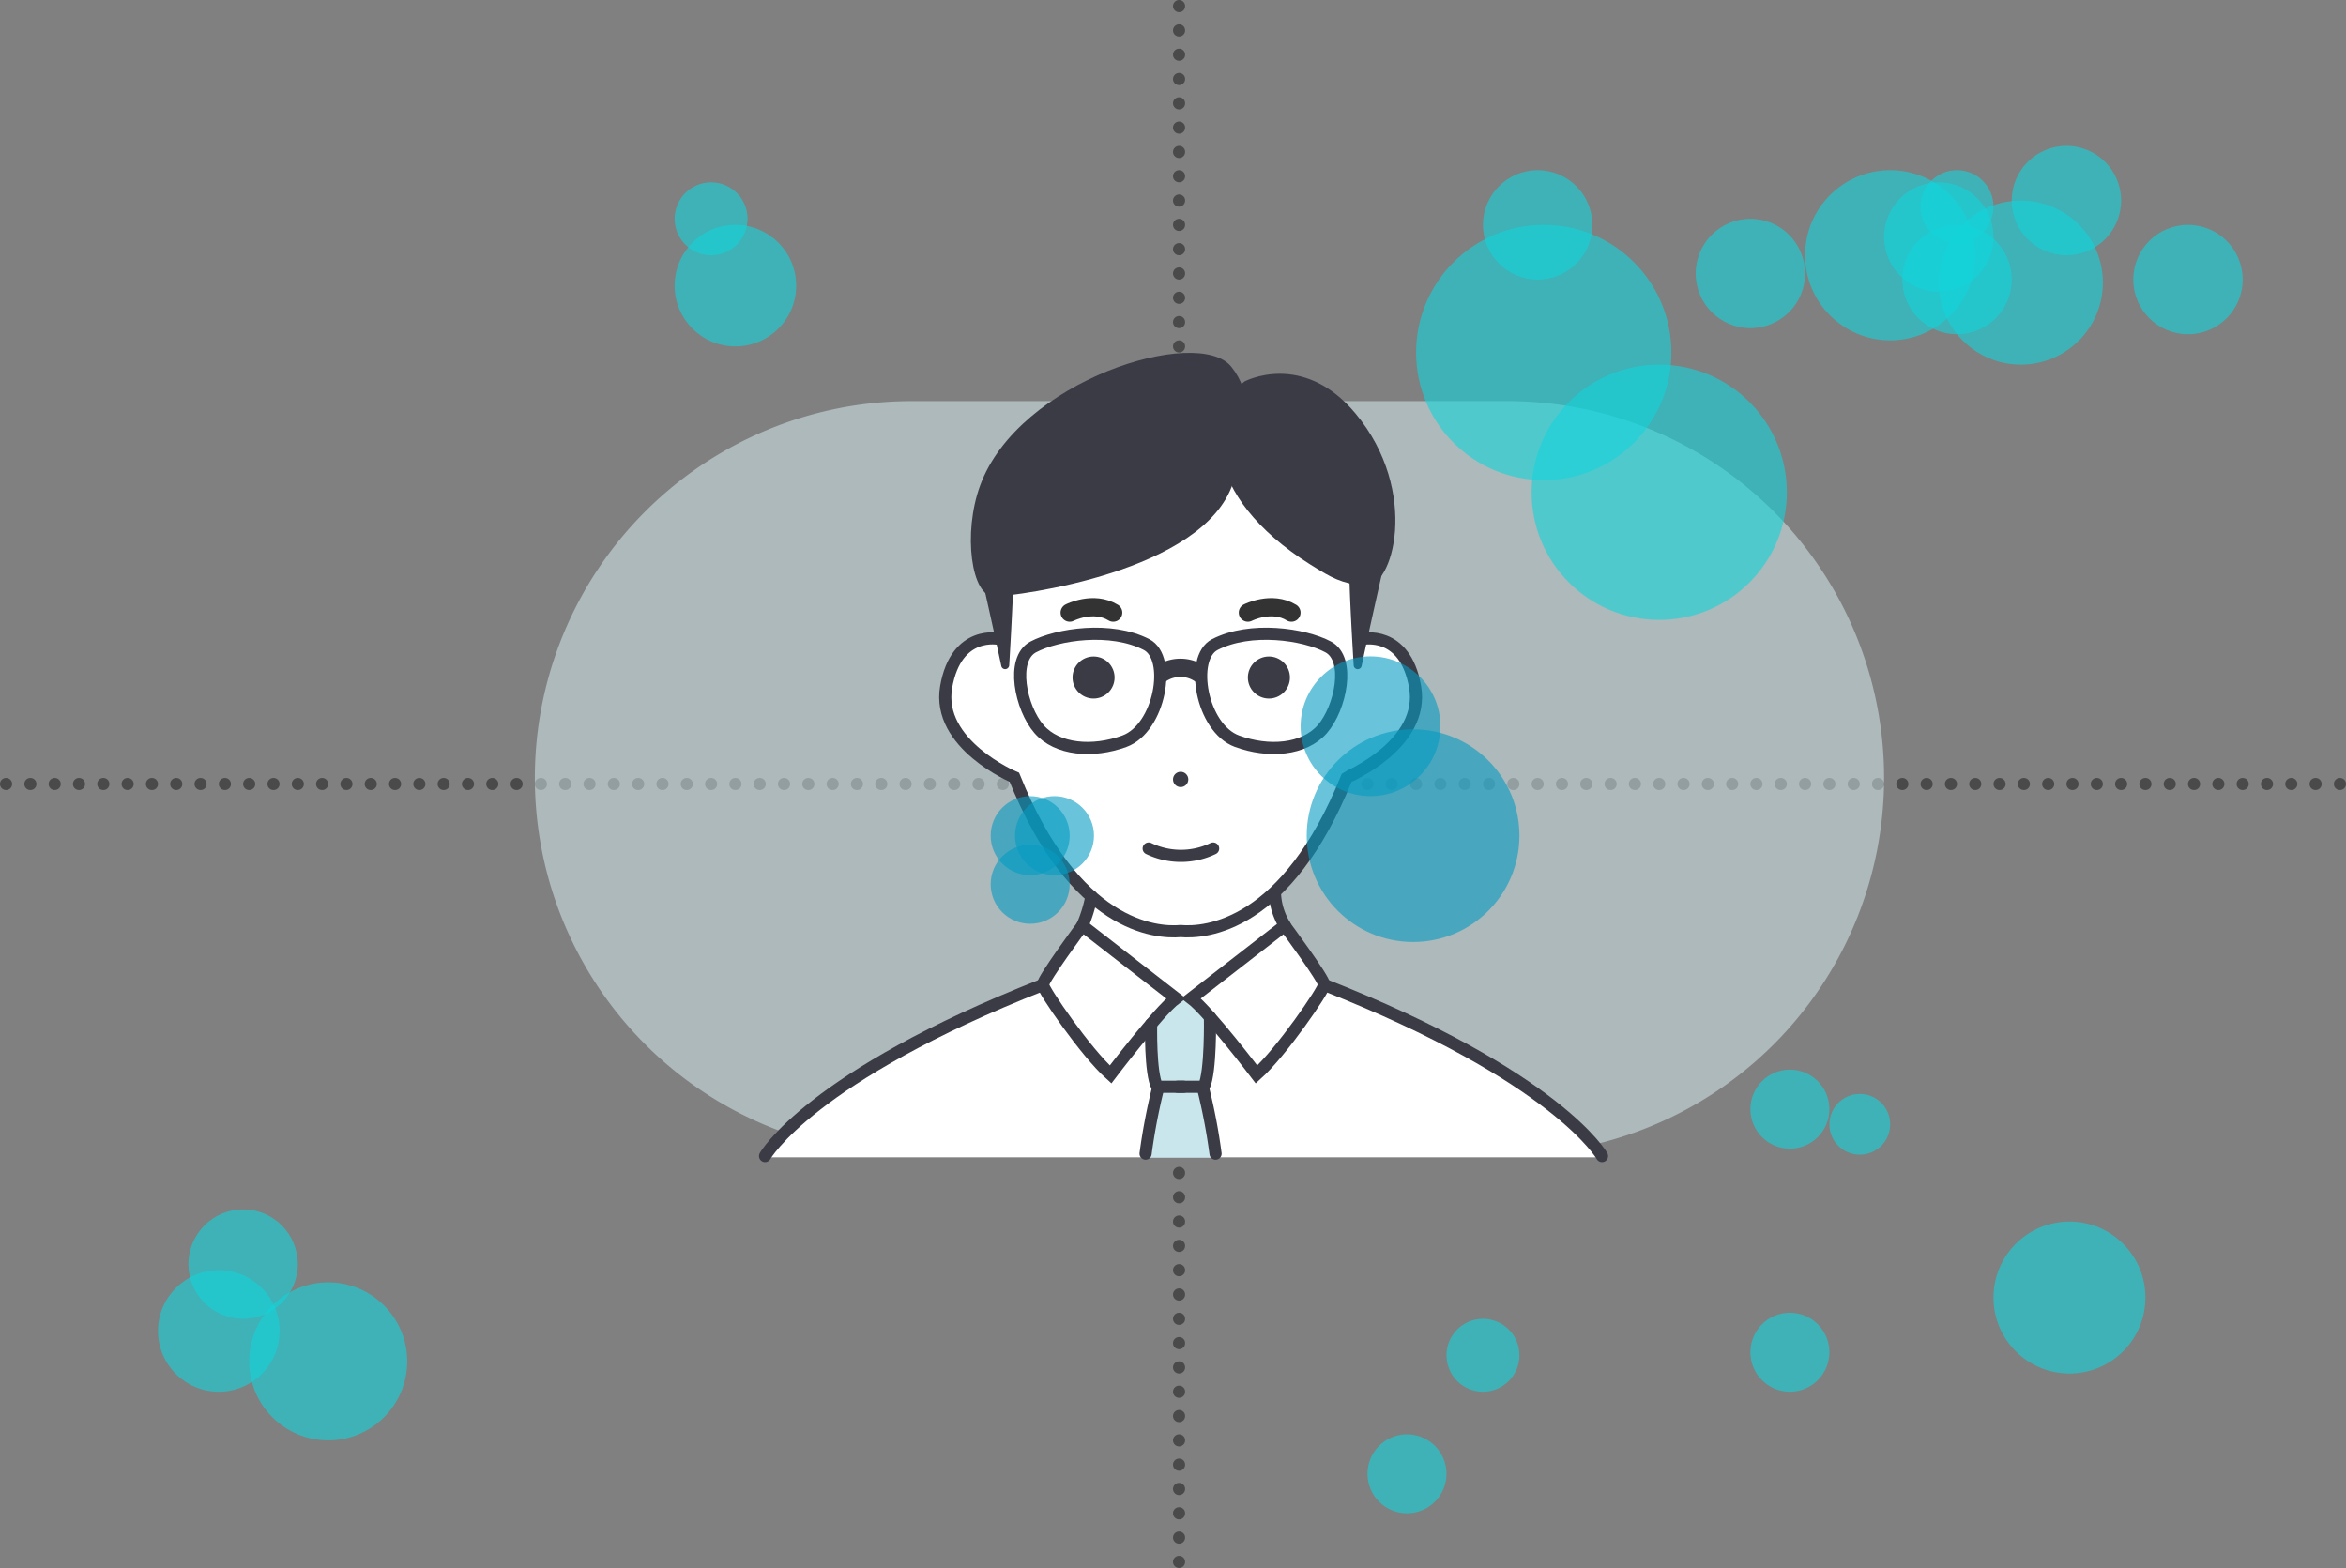 <svg xmlns="http://www.w3.org/2000/svg" xmlns:xlink="http://www.w3.org/1999/xlink" viewBox="0 0 386 258"><rect x="0" y="0" width="386" height="258" fill="#808080" stroke="none"/><defs><style>.cls-1,.cls-10,.cls-14,.cls-15{fill:none;}.cls-2{clip-path:url(#clip-path);}.cls-3{opacity:0.7;}.cls-4{fill:#333;}.cls-5{clip-path:url(#clip-path-2);}.cls-6{fill:#daf3f5;opacity:0.5;}.cls-16,.cls-17,.cls-6{isolation:isolate;}.cls-13,.cls-7,.cls-8{fill:#fff;}.cls-10,.cls-12,.cls-14,.cls-15,.cls-8{stroke:#3b3b46;}.cls-10,.cls-12,.cls-13,.cls-14,.cls-15,.cls-8{stroke-miterlimit:10;}.cls-10,.cls-12,.cls-15,.cls-8{stroke-width:2px;}.cls-9{fill:#cae6ed;}.cls-10,.cls-12,.cls-13{stroke-linecap:round;}.cls-11{fill:#3b3b46;}.cls-12{fill:#fff278;}.cls-13{stroke:#333;}.cls-13,.cls-14{stroke-width:3px;}.cls-16{fill:#13d3db;}.cls-16,.cls-17{opacity:0.6;}.cls-17{fill:#059bc2;}</style><clipPath id="clip-path"><rect class="cls-1" x="193" width="2" height="258"/></clipPath><clipPath id="clip-path-2"><rect class="cls-1" y="128" width="389" height="2"/></clipPath></defs><g id="레이어_2" data-name="레이어 2"><g id="레이어_1-2" data-name="레이어 1"><g class="cls-2"><g id="반복_그리드_12" data-name="반복 그리드 12" class="cls-3"><circle id="타원_1282" data-name="타원 1282" class="cls-4" cx="194" cy="1" r="1"/><circle id="타원_1282-2" data-name="타원 1282-2" class="cls-4" cx="194" cy="5" r="1"/><circle id="타원_1282-3" data-name="타원 1282-3" class="cls-4" cx="194" cy="9" r="1"/><circle id="타원_1282-4" data-name="타원 1282-4" class="cls-4" cx="194" cy="13" r="1"/><circle id="타원_1282-5" data-name="타원 1282-5" class="cls-4" cx="194" cy="17" r="1"/><circle id="타원_1282-6" data-name="타원 1282-6" class="cls-4" cx="194" cy="21" r="1"/><circle id="타원_1282-7" data-name="타원 1282-7" class="cls-4" cx="194" cy="25" r="1"/><circle id="타원_1282-8" data-name="타원 1282-8" class="cls-4" cx="194" cy="29" r="1"/><circle id="타원_1282-9" data-name="타원 1282-9" class="cls-4" cx="194" cy="33" r="1"/><circle id="타원_1282-10" data-name="타원 1282-10" class="cls-4" cx="194" cy="37" r="1"/><circle id="타원_1282-11" data-name="타원 1282-11" class="cls-4" cx="194" cy="41" r="1"/><circle id="타원_1282-12" data-name="타원 1282-12" class="cls-4" cx="194" cy="45" r="1"/><circle id="타원_1282-13" data-name="타원 1282-13" class="cls-4" cx="194" cy="49" r="1"/><circle id="타원_1282-14" data-name="타원 1282-14" class="cls-4" cx="194" cy="53" r="1"/><circle id="타원_1282-15" data-name="타원 1282-15" class="cls-4" cx="194" cy="57" r="1"/><circle id="타원_1282-16" data-name="타원 1282-16" class="cls-4" cx="194" cy="61" r="1"/><circle id="타원_1282-17" data-name="타원 1282-17" class="cls-4" cx="194" cy="65" r="1"/><circle id="타원_1282-18" data-name="타원 1282-18" class="cls-4" cx="194" cy="69" r="1"/><circle id="타원_1282-19" data-name="타원 1282-19" class="cls-4" cx="194" cy="73" r="1"/><circle id="타원_1282-20" data-name="타원 1282-20" class="cls-4" cx="194" cy="77" r="1"/><circle id="타원_1282-21" data-name="타원 1282-21" class="cls-4" cx="194" cy="81" r="1"/><circle id="타원_1282-22" data-name="타원 1282-22" class="cls-4" cx="194" cy="85" r="1"/><circle id="타원_1282-23" data-name="타원 1282-23" class="cls-4" cx="194" cy="89" r="1"/><circle id="타원_1282-24" data-name="타원 1282-24" class="cls-4" cx="194" cy="93" r="1"/><circle id="타원_1282-25" data-name="타원 1282-25" class="cls-4" cx="194" cy="97" r="1"/><circle id="타원_1282-26" data-name="타원 1282-26" class="cls-4" cx="194" cy="101" r="1"/><circle id="타원_1282-27" data-name="타원 1282-27" class="cls-4" cx="194" cy="105" r="1"/><circle id="타원_1282-28" data-name="타원 1282-28" class="cls-4" cx="194" cy="109" r="1"/><circle id="타원_1282-29" data-name="타원 1282-29" class="cls-4" cx="194" cy="113" r="1"/><circle id="타원_1282-30" data-name="타원 1282-30" class="cls-4" cx="194" cy="117" r="1"/><circle id="타원_1282-31" data-name="타원 1282-31" class="cls-4" cx="194" cy="121" r="1"/><circle id="타원_1282-32" data-name="타원 1282-32" class="cls-4" cx="194" cy="125" r="1"/><circle id="타원_1282-33" data-name="타원 1282-33" class="cls-4" cx="194" cy="129" r="1"/><circle id="타원_1282-34" data-name="타원 1282-34" class="cls-4" cx="194" cy="133" r="1"/><circle id="타원_1282-35" data-name="타원 1282-35" class="cls-4" cx="194" cy="137" r="1"/><circle id="타원_1282-36" data-name="타원 1282-36" class="cls-4" cx="194" cy="141" r="1"/><circle id="타원_1282-37" data-name="타원 1282-37" class="cls-4" cx="194" cy="145" r="1"/><circle id="타원_1282-38" data-name="타원 1282-38" class="cls-4" cx="194" cy="149" r="1"/><circle id="타원_1282-39" data-name="타원 1282-39" class="cls-4" cx="194" cy="153" r="1"/><circle id="타원_1282-40" data-name="타원 1282-40" class="cls-4" cx="194" cy="157" r="1"/><circle id="타원_1282-41" data-name="타원 1282-41" class="cls-4" cx="194" cy="161" r="1"/><circle id="타원_1282-42" data-name="타원 1282-42" class="cls-4" cx="194" cy="165" r="1"/><circle id="타원_1282-43" data-name="타원 1282-43" class="cls-4" cx="194" cy="169" r="1"/><circle id="타원_1282-44" data-name="타원 1282-44" class="cls-4" cx="194" cy="173" r="1"/><circle id="타원_1282-45" data-name="타원 1282-45" class="cls-4" cx="194" cy="177" r="1"/><circle id="타원_1282-46" data-name="타원 1282-46" class="cls-4" cx="194" cy="181" r="1"/><circle id="타원_1282-47" data-name="타원 1282-47" class="cls-4" cx="194" cy="185" r="1"/><circle id="타원_1282-48" data-name="타원 1282-48" class="cls-4" cx="194" cy="189" r="1"/><circle id="타원_1282-49" data-name="타원 1282-49" class="cls-4" cx="194" cy="193" r="1"/><circle id="타원_1282-50" data-name="타원 1282-50" class="cls-4" cx="194" cy="197" r="1"/><circle id="타원_1282-51" data-name="타원 1282-51" class="cls-4" cx="194" cy="201" r="1"/><circle id="타원_1282-52" data-name="타원 1282-52" class="cls-4" cx="194" cy="205" r="1"/><circle id="타원_1282-53" data-name="타원 1282-53" class="cls-4" cx="194" cy="209" r="1"/><circle id="타원_1282-54" data-name="타원 1282-54" class="cls-4" cx="194" cy="213" r="1"/><circle id="타원_1282-55" data-name="타원 1282-55" class="cls-4" cx="194" cy="217" r="1"/><circle id="타원_1282-56" data-name="타원 1282-56" class="cls-4" cx="194" cy="221" r="1"/><circle id="타원_1282-57" data-name="타원 1282-57" class="cls-4" cx="194" cy="225" r="1"/><circle id="타원_1282-58" data-name="타원 1282-58" class="cls-4" cx="194" cy="229" r="1"/><circle id="타원_1282-59" data-name="타원 1282-59" class="cls-4" cx="194" cy="233" r="1"/><circle id="타원_1282-60" data-name="타원 1282-60" class="cls-4" cx="194" cy="237" r="1"/><circle id="타원_1282-61" data-name="타원 1282-61" class="cls-4" cx="194" cy="241" r="1"/><circle id="타원_1282-62" data-name="타원 1282-62" class="cls-4" cx="194" cy="245" r="1"/><circle id="타원_1282-63" data-name="타원 1282-63" class="cls-4" cx="194" cy="249" r="1"/><circle id="타원_1282-64" data-name="타원 1282-64" class="cls-4" cx="194" cy="253" r="1"/><circle id="타원_1282-65" data-name="타원 1282-65" class="cls-4" cx="194" cy="257" r="1"/></g></g><g class="cls-5"><g id="반복_그리드_13" data-name="반복 그리드 13" class="cls-3"><circle id="타원_1283" data-name="타원 1283" class="cls-4" cx="1" cy="129" r="1"/><circle id="타원_1283-2" data-name="타원 1283-2" class="cls-4" cx="5" cy="129" r="1"/><circle id="타원_1283-3" data-name="타원 1283-3" class="cls-4" cx="9" cy="129" r="1"/><circle id="타원_1283-4" data-name="타원 1283-4" class="cls-4" cx="13" cy="129" r="1"/><circle id="타원_1283-5" data-name="타원 1283-5" class="cls-4" cx="17" cy="129" r="1"/><circle id="타원_1283-6" data-name="타원 1283-6" class="cls-4" cx="21" cy="129" r="1"/><circle id="타원_1283-7" data-name="타원 1283-7" class="cls-4" cx="25" cy="129" r="1"/><circle id="타원_1283-8" data-name="타원 1283-8" class="cls-4" cx="29" cy="129" r="1"/><circle id="타원_1283-9" data-name="타원 1283-9" class="cls-4" cx="33" cy="129" r="1"/><circle id="타원_1283-10" data-name="타원 1283-10" class="cls-4" cx="37" cy="129" r="1"/><circle id="타원_1283-11" data-name="타원 1283-11" class="cls-4" cx="41" cy="129" r="1"/><circle id="타원_1283-12" data-name="타원 1283-12" class="cls-4" cx="45" cy="129" r="1"/><circle id="타원_1283-13" data-name="타원 1283-13" class="cls-4" cx="49" cy="129" r="1"/><circle id="타원_1283-14" data-name="타원 1283-14" class="cls-4" cx="53" cy="129" r="1"/><circle id="타원_1283-15" data-name="타원 1283-15" class="cls-4" cx="57" cy="129" r="1"/><circle id="타원_1283-16" data-name="타원 1283-16" class="cls-4" cx="61" cy="129" r="1"/><circle id="타원_1283-17" data-name="타원 1283-17" class="cls-4" cx="65" cy="129" r="1"/><circle id="타원_1283-18" data-name="타원 1283-18" class="cls-4" cx="69" cy="129" r="1"/><circle id="타원_1283-19" data-name="타원 1283-19" class="cls-4" cx="73" cy="129" r="1"/><circle id="타원_1283-20" data-name="타원 1283-20" class="cls-4" cx="77" cy="129" r="1"/><circle id="타원_1283-21" data-name="타원 1283-21" class="cls-4" cx="81" cy="129" r="1"/><circle id="타원_1283-22" data-name="타원 1283-22" class="cls-4" cx="85" cy="129" r="1"/><circle id="타원_1283-23" data-name="타원 1283-23" class="cls-4" cx="89" cy="129" r="1"/><circle id="타원_1283-24" data-name="타원 1283-24" class="cls-4" cx="93" cy="129" r="1"/><circle id="타원_1283-25" data-name="타원 1283-25" class="cls-4" cx="97" cy="129" r="1"/><circle id="타원_1283-26" data-name="타원 1283-26" class="cls-4" cx="101" cy="129" r="1"/><circle id="타원_1283-27" data-name="타원 1283-27" class="cls-4" cx="105" cy="129" r="1"/><circle id="타원_1283-28" data-name="타원 1283-28" class="cls-4" cx="109" cy="129" r="1"/><circle id="타원_1283-29" data-name="타원 1283-29" class="cls-4" cx="113" cy="129" r="1"/><circle id="타원_1283-30" data-name="타원 1283-30" class="cls-4" cx="117" cy="129" r="1"/><circle id="타원_1283-31" data-name="타원 1283-31" class="cls-4" cx="121" cy="129" r="1"/><circle id="타원_1283-32" data-name="타원 1283-32" class="cls-4" cx="125" cy="129" r="1"/><circle id="타원_1283-33" data-name="타원 1283-33" class="cls-4" cx="129" cy="129" r="1"/><circle id="타원_1283-34" data-name="타원 1283-34" class="cls-4" cx="133" cy="129" r="1"/><circle id="타원_1283-35" data-name="타원 1283-35" class="cls-4" cx="137" cy="129" r="1"/><circle id="타원_1283-36" data-name="타원 1283-36" class="cls-4" cx="141" cy="129" r="1"/><circle id="타원_1283-37" data-name="타원 1283-37" class="cls-4" cx="145" cy="129" r="1"/><circle id="타원_1283-38" data-name="타원 1283-38" class="cls-4" cx="149" cy="129" r="1"/><circle id="타원_1283-39" data-name="타원 1283-39" class="cls-4" cx="153" cy="129" r="1"/><circle id="타원_1283-40" data-name="타원 1283-40" class="cls-4" cx="157" cy="129" r="1"/><circle id="타원_1283-41" data-name="타원 1283-41" class="cls-4" cx="161" cy="129" r="1"/><circle id="타원_1283-42" data-name="타원 1283-42" class="cls-4" cx="165" cy="129" r="1"/><circle id="타원_1283-43" data-name="타원 1283-43" class="cls-4" cx="169" cy="129" r="1"/><circle id="타원_1283-44" data-name="타원 1283-44" class="cls-4" cx="173" cy="129" r="1"/><circle id="타원_1283-45" data-name="타원 1283-45" class="cls-4" cx="177" cy="129" r="1"/><circle id="타원_1283-46" data-name="타원 1283-46" class="cls-4" cx="181" cy="129" r="1"/><circle id="타원_1283-47" data-name="타원 1283-47" class="cls-4" cx="185" cy="129" r="1"/><circle id="타원_1283-48" data-name="타원 1283-48" class="cls-4" cx="189" cy="129" r="1"/><circle id="타원_1283-49" data-name="타원 1283-49" class="cls-4" cx="193" cy="129" r="1"/><circle id="타원_1283-50" data-name="타원 1283-50" class="cls-4" cx="197" cy="129" r="1"/><circle id="타원_1283-51" data-name="타원 1283-51" class="cls-4" cx="201" cy="129" r="1"/><circle id="타원_1283-52" data-name="타원 1283-52" class="cls-4" cx="205" cy="129" r="1"/><circle id="타원_1283-53" data-name="타원 1283-53" class="cls-4" cx="209" cy="129" r="1"/><circle id="타원_1283-54" data-name="타원 1283-54" class="cls-4" cx="213" cy="129" r="1"/><circle id="타원_1283-55" data-name="타원 1283-55" class="cls-4" cx="217" cy="129" r="1"/><circle id="타원_1283-56" data-name="타원 1283-56" class="cls-4" cx="221" cy="129" r="1"/><circle id="타원_1283-57" data-name="타원 1283-57" class="cls-4" cx="225" cy="129" r="1"/><circle id="타원_1283-58" data-name="타원 1283-58" class="cls-4" cx="229" cy="129" r="1"/><circle id="타원_1283-59" data-name="타원 1283-59" class="cls-4" cx="233" cy="129" r="1"/><circle id="타원_1283-60" data-name="타원 1283-60" class="cls-4" cx="237" cy="129" r="1"/><circle id="타원_1283-61" data-name="타원 1283-61" class="cls-4" cx="241" cy="129" r="1"/><circle id="타원_1283-62" data-name="타원 1283-62" class="cls-4" cx="245" cy="129" r="1"/><circle id="타원_1283-63" data-name="타원 1283-63" class="cls-4" cx="249" cy="129" r="1"/><circle id="타원_1283-64" data-name="타원 1283-64" class="cls-4" cx="253" cy="129" r="1"/><circle id="타원_1283-65" data-name="타원 1283-65" class="cls-4" cx="257" cy="129" r="1"/><circle id="타원_1283-66" data-name="타원 1283-66" class="cls-4" cx="261" cy="129" r="1"/><circle id="타원_1283-67" data-name="타원 1283-67" class="cls-4" cx="265" cy="129" r="1"/><circle id="타원_1283-68" data-name="타원 1283-68" class="cls-4" cx="269" cy="129" r="1"/><circle id="타원_1283-69" data-name="타원 1283-69" class="cls-4" cx="273" cy="129" r="1"/><circle id="타원_1283-70" data-name="타원 1283-70" class="cls-4" cx="277" cy="129" r="1"/><circle id="타원_1283-71" data-name="타원 1283-71" class="cls-4" cx="281" cy="129" r="1"/><circle id="타원_1283-72" data-name="타원 1283-72" class="cls-4" cx="285" cy="129" r="1"/><circle id="타원_1283-73" data-name="타원 1283-73" class="cls-4" cx="289" cy="129" r="1"/><circle id="타원_1283-74" data-name="타원 1283-74" class="cls-4" cx="293" cy="129" r="1"/><circle id="타원_1283-75" data-name="타원 1283-75" class="cls-4" cx="297" cy="129" r="1"/><circle id="타원_1283-76" data-name="타원 1283-76" class="cls-4" cx="301" cy="129" r="1"/><circle id="타원_1283-77" data-name="타원 1283-77" class="cls-4" cx="305" cy="129" r="1"/><circle id="타원_1283-78" data-name="타원 1283-78" class="cls-4" cx="309" cy="129" r="1"/><circle id="타원_1283-79" data-name="타원 1283-79" class="cls-4" cx="313" cy="129" r="1"/><circle id="타원_1283-80" data-name="타원 1283-80" class="cls-4" cx="317" cy="129" r="1"/><circle id="타원_1283-81" data-name="타원 1283-81" class="cls-4" cx="321" cy="129" r="1"/><circle id="타원_1283-82" data-name="타원 1283-82" class="cls-4" cx="325" cy="129" r="1"/><circle id="타원_1283-83" data-name="타원 1283-83" class="cls-4" cx="329" cy="129" r="1"/><circle id="타원_1283-84" data-name="타원 1283-84" class="cls-4" cx="333" cy="129" r="1"/><circle id="타원_1283-85" data-name="타원 1283-85" class="cls-4" cx="337" cy="129" r="1"/><circle id="타원_1283-86" data-name="타원 1283-86" class="cls-4" cx="341" cy="129" r="1"/><circle id="타원_1283-87" data-name="타원 1283-87" class="cls-4" cx="345" cy="129" r="1"/><circle id="타원_1283-88" data-name="타원 1283-88" class="cls-4" cx="349" cy="129" r="1"/><circle id="타원_1283-89" data-name="타원 1283-89" class="cls-4" cx="353" cy="129" r="1"/><circle id="타원_1283-90" data-name="타원 1283-90" class="cls-4" cx="357" cy="129" r="1"/><circle id="타원_1283-91" data-name="타원 1283-91" class="cls-4" cx="361" cy="129" r="1"/><circle id="타원_1283-92" data-name="타원 1283-92" class="cls-4" cx="365" cy="129" r="1"/><circle id="타원_1283-93" data-name="타원 1283-93" class="cls-4" cx="369" cy="129" r="1"/><circle id="타원_1283-94" data-name="타원 1283-94" class="cls-4" cx="373" cy="129" r="1"/><circle id="타원_1283-95" data-name="타원 1283-95" class="cls-4" cx="377" cy="129" r="1"/><circle id="타원_1283-96" data-name="타원 1283-96" class="cls-4" cx="381" cy="129" r="1"/><circle id="타원_1283-97" data-name="타원 1283-97" class="cls-4" cx="385" cy="129" r="1"/></g></g><path id="사각형_2752-2" data-name="사각형 2752-2" class="cls-6" d="M150,66h98a62,62,0,0,1,62,62h0a62,62,0,0,1-62,62H150a62,62,0,0,1-62-62h0A62,62,0,0,1,150,66Z"/><path id="패스_375" data-name="패스 375" class="cls-7" d="M179.42,147.51l-1.53,5.38-3.69,4.57-2.88,4.39-3.24,1.43s-10.62,5.2-10.89,5.2-8.54,3.85-8.54,3.85l-6.48,3.86-6.66,4.21-5.22,4.3-5,5.73H263.19c-.44,0-3.68-4.5-3.68-4.5l-6.83-5.67-9-5.5-13-6.8-8.59-4.18-5.26-1.93-1.92-3.48-2.54-4L210,150.78v-2.09Z"/><path id="패스_376" data-name="패스 376" class="cls-8" d="M232.83,113c-1.67-9.49-8.74-7.85-8.77-7.86s-.38-1-1.65-19.78l-9.5-13.56-18.66-.42-18.65.42-9.49,13.56c-1.27,18.74-1.65,19.78-1.65,19.78s-7.1-1.63-8.78,7.86,11.22,14.9,11.22,14.9c9.92,24.64,23.23,25.65,27.35,25.3,4.13.34,17.44-.66,27.36-25.3C221.61,127.9,234.51,122.5,232.83,113Z"/><path id="패스_377" data-name="패스 377" class="cls-9" d="M194.75,164.55l-1.72.09-2.9,3.09-1.06,1.84.43,5.94.35,5.47L188,190.47h12.38l-1.28-6.4-1.1-5.76,1-4.42.54-6-3.74-3.61Z"/><path id="패스_378" data-name="패스 378" class="cls-10" d="M189,139.62a12.24,12.24,0,0,0,10.6,0"/><circle id="타원_2308" data-name="타원 2308" class="cls-11" cx="179.93" cy="111.48" r="3.46"/><circle id="타원_2309" data-name="타원 2309" class="cls-11" cx="194.26" cy="128.25" r="1.26"/><circle id="타원_2310" data-name="타원 2310" class="cls-11" cx="208.78" cy="111.48" r="3.46"/><path id="패스_379" data-name="패스 379" class="cls-10" d="M125.88,190.22s7.38-13.1,45.72-28.18"/><path id="패스_380" data-name="패스 380" class="cls-10" d="M263.59,190.22s-7.38-13.1-45.72-28.18"/><path id="패스_381" data-name="패스 381" class="cls-10" d="M178.09,152.31s-6.55,8.83-6.49,9.73,7,11.06,11.13,14.75c0,0,7.82-10.3,10.75-12.53Z"/><path id="패스_382" data-name="패스 382" class="cls-10" d="M211.38,152.31s6.55,8.83,6.49,9.73-7,11.06-11.13,14.75c0,0-7.82-10.3-10.75-12.53Z"/><path id="패스_383" data-name="패스 383" class="cls-10" d="M178.09,152.31a22.5,22.5,0,0,0,1.48-4.81"/><path id="패스_384" data-name="패스 384" class="cls-10" d="M209.79,147.29a10.83,10.83,0,0,0,1.62,5"/><path id="패스_385" data-name="패스 385" class="cls-10" d="M189.4,168.49s-.19,8.11,1,10.33h4.33"/><path id="패스_386" data-name="패스 386" class="cls-10" d="M199.08,167.36s.18,9-1,11.46h-4.32"/><path id="패스_387" data-name="패스 387" class="cls-12" d="M190.49,179.27a99.47,99.47,0,0,0-2,10.55"/><path id="패스_388" data-name="패스 388" class="cls-10" d="M198,179.27a97,97,0,0,1,2,10.55"/><path id="패스_389" data-name="패스 389" class="cls-13" d="M176,100.8s3.9-2,7.16,0"/><path id="패스_390" data-name="패스 390" class="cls-13" d="M205.32,100.8s3.9-2,7.17,0"/><path id="패스_391" data-name="패스 391" class="cls-1" d="M223.3,92.79c-1.2-5.31-7.85-17.85-17.42-14.11s-11.62,4.6-27,1c-14.93-3.48-12.37,21.2-12.22,22.58v.12a45.14,45.14,0,0,0,2.45,16h53C225.12,106.7,224.07,96.19,223.3,92.79Z"/><g id="그룹_845" data-name="그룹 845"><path id="패스_392" data-name="패스 392" class="cls-14" d="M190.81,111a5.76,5.76,0,0,1,6.82,0"/><path id="패스_393" data-name="패스 393" class="cls-15" d="M170,106.45c4-2.11,12.78-3.42,18.65-.39,4.24,2.19,2.21,13.76-3.64,15.9-5.18,1.9-11.06,1.45-14.06-2S166.25,108.45,170,106.45Z"/><path id="패스_394" data-name="패스 394" class="cls-15" d="M218.54,106.45c-3.95-2.11-12.78-3.42-18.66-.39-4.23,2.19-2.2,13.76,3.65,15.9,5.18,1.9,11.05,1.45,14.05-2S222.27,108.45,218.54,106.45Z"/></g><path id="패스_395" data-name="패스 395" class="cls-11" d="M202.6,60.35c-5.49-6.84-35,2.21-41.33,19.52-2.89,7.85-1.44,18.36,2.31,18.28s34.51-4,39.3-18.7C205.82,70.39,206.1,64.71,202.6,60.35Z"/><path id="패스_396" data-name="패스 396" class="cls-11" d="M204.76,62.77S214.32,57.65,223,68c10.75,12.85,6.21,29.18,1.36,28.44-3.87-.6-5-1.2-8.72-3.52C197.34,81.44,198.46,67.69,204.76,62.77Z"/><path id="패스_397" data-name="패스 397" class="cls-11" d="M161.44,94.6s2,8.79,3.31,15a.65.65,0,0,0,.8.48.69.69,0,0,0,.5-.59c.35-5.91.86-15.3.68-17.09C166.46,89.78,160.92,92.39,161.44,94.6Z"/><path id="패스_398" data-name="패스 398" class="cls-11" d="M227.33,94.6s-2,8.79-3.3,15a.66.66,0,0,1-1.3-.11c-.36-5.91-.87-15.3-.69-17.09C222.31,89.78,227.86,92.39,227.33,94.6Z"/><circle id="타원_2565-2" data-name="타원 2565-2" class="cls-16" cx="121" cy="47" r="10"/><circle id="타원_2574-2" data-name="타원 2574-2" class="cls-16" cx="117" cy="36" r="6"/><circle id="타원_2575-2" data-name="타원 2575-2" class="cls-16" cx="306" cy="185" r="5"/><circle id="타원_2576-2" data-name="타원 2576-2" class="cls-16" cx="294.5" cy="182.5" r="6.5"/><circle id="타원_2596-2" data-name="타원 2596-2" class="cls-16" cx="231.5" cy="242.5" r="6.5"/><circle id="타원_2597-2" data-name="타원 2597-2" class="cls-16" cx="244" cy="223" r="6"/><circle id="타원_2609-2" data-name="타원 2609-2" class="cls-17" cx="225.5" cy="119.5" r="11.5"/><circle id="타원_2627-2" data-name="타원 2627-2" class="cls-17" cx="232.5" cy="137.5" r="17.5"/><circle id="타원_2606-2" data-name="타원 2606-2" class="cls-17" cx="169.5" cy="145.5" r="6.5"/><circle id="타원_2607-2" data-name="타원 2607-2" class="cls-17" cx="173.5" cy="137.5" r="6.5"/><circle id="타원_2608-2" data-name="타원 2608-2" class="cls-17" cx="169.5" cy="137.5" r="6.5"/><circle id="타원_2603-2" data-name="타원 2603-2" class="cls-16" cx="322" cy="34" r="6"/><circle id="타원_2598-2" data-name="타원 2598-2" class="cls-16" cx="294.5" cy="222.5" r="6.5"/><circle id="타원_2566-2" data-name="타원 2566-2" class="cls-16" cx="273" cy="81" r="21"/><circle id="타원_2567-2" data-name="타원 2567-2" class="cls-16" cx="254" cy="58" r="21"/><circle id="타원_2568-2" data-name="타원 2568-2" class="cls-16" cx="36" cy="219" r="10"/><circle id="타원_2569-2" data-name="타원 2569-2" class="cls-16" cx="40" cy="208" r="9"/><circle id="타원_2572-2" data-name="타원 2572-2" class="cls-16" cx="311" cy="42" r="14"/><circle id="타원_2604-2" data-name="타원 2604-2" class="cls-16" cx="332.5" cy="46.5" r="13.5"/><circle id="타원_2602-2" data-name="타원 2602-2" class="cls-16" cx="322" cy="46" r="9"/><circle id="타원_2599-2" data-name="타원 2599-2" class="cls-16" cx="253" cy="37" r="9"/><circle id="타원_2605-2" data-name="타원 2605-2" class="cls-16" cx="340" cy="33" r="9"/><circle id="타원_2600-2" data-name="타원 2600-2" class="cls-16" cx="288" cy="45" r="9"/><circle id="타원_2601-2" data-name="타원 2601-2" class="cls-16" cx="319" cy="39" r="9"/><circle id="타원_2573-2" data-name="타원 2573-2" class="cls-16" cx="360" cy="46" r="9"/><circle id="타원_2570-2" data-name="타원 2570-2" class="cls-16" cx="54" cy="224" r="13"/><circle id="타원_2571-2" data-name="타원 2571-2" class="cls-16" cx="340.5" cy="213.5" r="12.5"/></g></g></svg>
